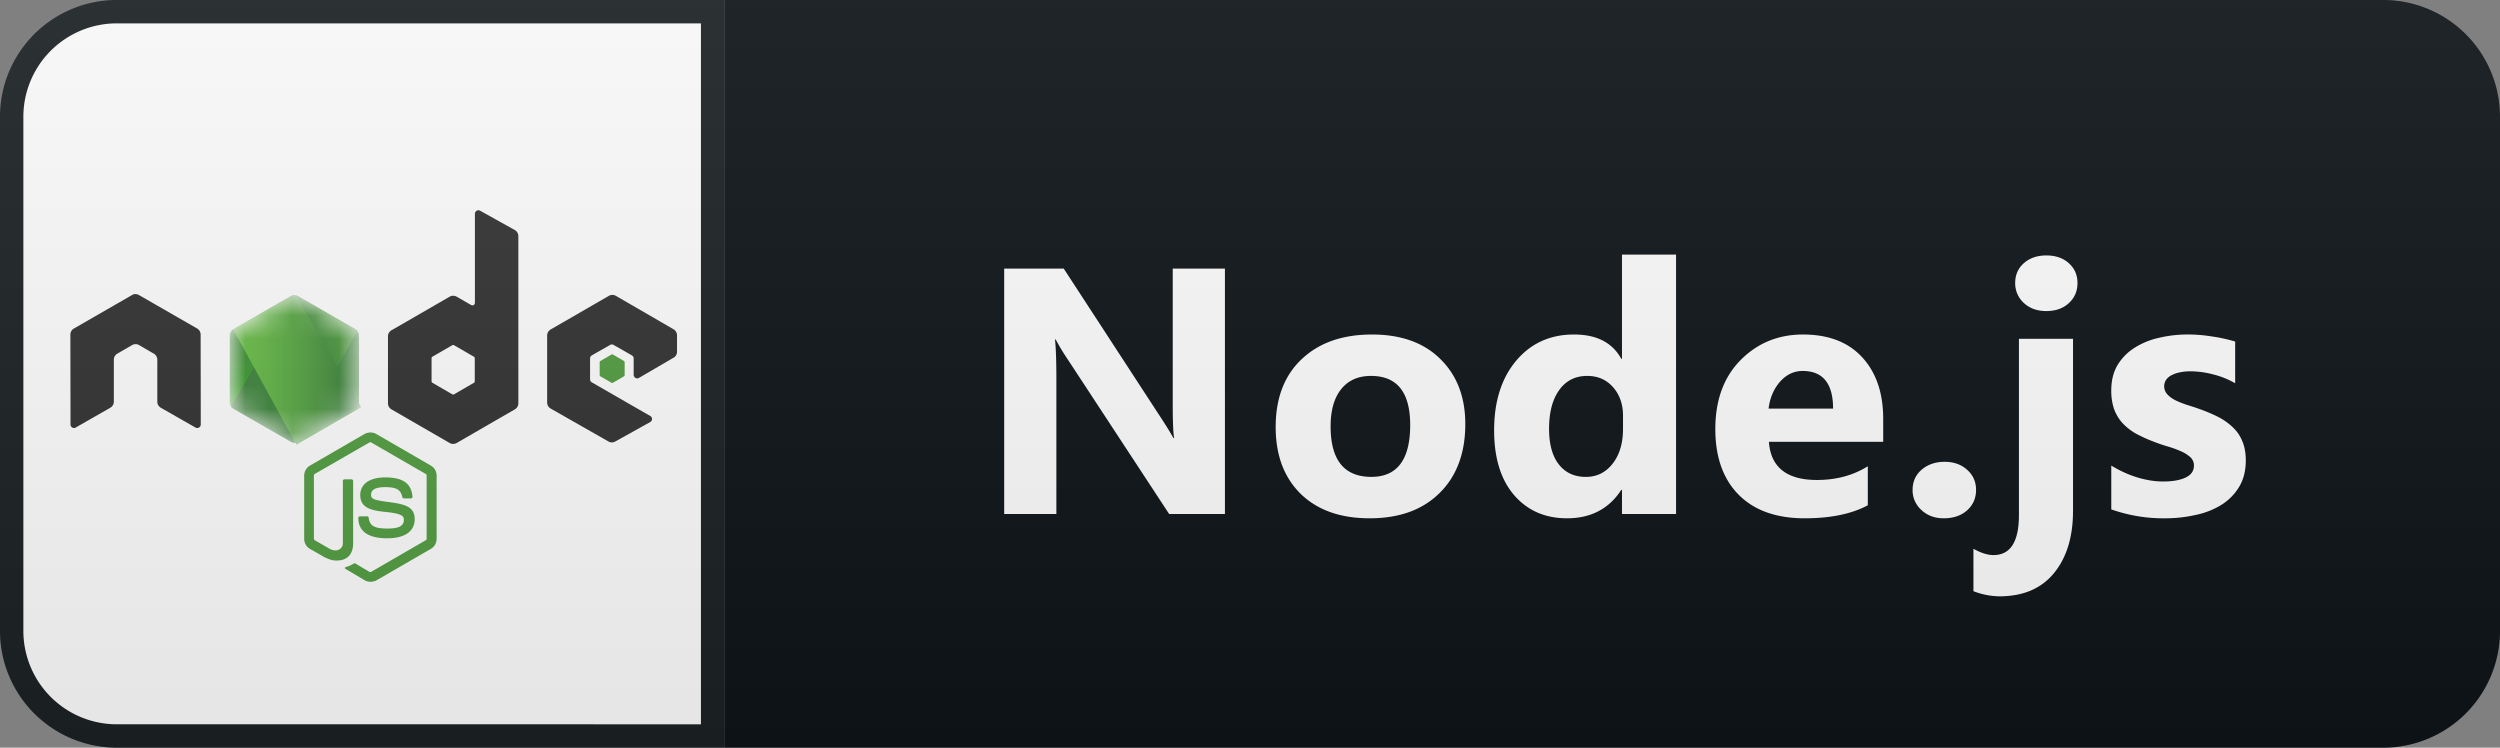 <svg xmlns="http://www.w3.org/2000/svg" width="107" height="32" fill="none" viewBox="0 0 107 32">
  <rect x="0" y="0" width="107" height="32" fill="#808080" stroke="none"/>
  <path fill="#0F1418" d="M102 0H31v32h71a5 5 0 005-5V5a5 5 0 00-5-5z"/>
  <path fill="#fff" stroke="#1C2125" d="M5 .5h25.5v31H5A4.5 4.5 0 01.5 27V5A4.5 4.5 0 015 .5z"/>
  <g clip-path="url(#clip0_2_85)">
    <path fill="#539E43" d="M15.853 24.9a.515.515 0 01-.246-.065l-.78-.464c-.118-.064-.06-.088-.024-.1.158-.053.188-.064.352-.158.018-.012.041-.006.059.006l.598.358c.024.011.053.011.07 0l2.342-1.356c.024-.012.036-.035.036-.065v-2.705c0-.03-.012-.053-.036-.065l-2.341-1.35c-.024-.012-.053-.012-.07 0l-2.342 1.35c-.024.012-.036.041-.036.065v2.705c0 .024.012.053.036.065l.64.37c.346.176.563-.03.563-.235v-2.67c0-.036.03-.07.07-.07h.3c.035 0 .07.028.07.07v2.67c0 .464-.253.734-.693.734-.135 0-.24 0-.54-.147l-.616-.352a.495.495 0 01-.246-.429v-2.705c0-.176.094-.34.246-.429l2.342-1.356a.524.524 0 01.493 0l2.342 1.356a.495.495 0 01.246.429v2.705c0 .176-.094.34-.246.429L16.1 24.846a.6.6 0 01-.247.053zm.722-1.861c-1.027 0-1.238-.47-1.238-.869 0-.035.03-.07.07-.07h.306c.035 0 .064.023.064.058.047.311.182.464.804.464.493 0 .704-.111.704-.376 0-.152-.058-.264-.827-.34-.64-.064-1.039-.205-1.039-.716 0-.475.4-.757 1.068-.757.752 0 1.121.258 1.168.822a.095.095 0 01-.017.052c-.012.012-.03.024-.047.024h-.306a.069.069 0 01-.064-.053c-.07-.323-.252-.428-.734-.428-.54 0-.604.187-.604.328 0 .17.076.223.804.317.722.094 1.062.23 1.062.734-.006.516-.428.81-1.174.81z"/>
    <path fill="#333" d="M8.587 14.317a.299.299 0 00-.152-.258l-2.489-1.432a.362.362 0 00-.135-.041h-.023a.279.279 0 00-.135.041L3.164 14.06a.298.298 0 00-.152.258l.006 3.85c0 .053.029.106.076.13.047.029.106.029.147 0l1.479-.846a.299.299 0 00.152-.258v-1.802c0-.105.059-.205.153-.258l.628-.364c.047-.029.1-.04.152-.04.053 0 .106.011.147.04l.628.364a.299.299 0 01.153.259v1.801c0 .106.058.206.152.258l1.48.846c.046.029.105.029.152 0a.146.146 0 00.076-.13l-.006-3.85zM20.549 9.018a.161.161 0 00-.147 0 .153.153 0 00-.076.129v3.815c0 .035-.018.07-.053.094a.112.112 0 01-.106 0l-.622-.358a.303.303 0 00-.3 0l-2.488 1.437a.299.299 0 00-.152.259v2.87c0 .105.058.205.152.258l2.488 1.438a.302.302 0 00.3 0l2.488-1.438a.299.299 0 00.153-.258v-7.155a.301.301 0 00-.153-.264l-1.485-.827zm-.23 7.3c0 .03-.011.053-.035.065l-.85.493a.087.087 0 01-.077 0l-.85-.493c-.024-.011-.036-.04-.036-.064v-.986c0-.03.012-.053.035-.065l.851-.493a.087.087 0 01.076 0l.851.493c.024.012.036.041.036.065v.986zM28.83 15.31a.293.293 0 00.147-.259v-.698a.306.306 0 00-.147-.259l-2.47-1.432a.302.302 0 00-.3 0L23.57 14.1a.298.298 0 00-.152.258v2.87c0 .106.058.206.152.259l2.471 1.408a.292.292 0 00.294 0l1.496-.833a.146.146 0 00.076-.13.146.146 0 00-.076-.128l-2.5-1.438a.153.153 0 01-.076-.13v-.897c0-.053.029-.106.076-.13l.78-.445a.143.143 0 01.153 0l.78.446c.048.029.077.076.077.129v.704c0 .053.03.106.076.129.047.03.106.03.153 0l1.479-.863z"/>
    <path fill="#539E43" d="M26.171 15.174a.053.053 0 01.059 0l.475.276c.018.012.03.03.03.053v.552a.062.062 0 01-.03.052l-.475.276a.053.053 0 01-.059 0l-.475-.276a.062.062 0 01-.03-.052v-.552c0-.024.012-.041.03-.053l.475-.276z"/>
    <mask id="a" width="7" height="7" x="9" y="12" maskUnits="userSpaceOnUse" style="mask-type:alpha">
      <path fill="#fff" d="M12.748 12.674a.303.303 0 00-.299 0L9.98 14.1a.293.293 0 00-.147.258v2.859c0 .105.058.205.146.258L12.45 18.9a.302.302 0 00.3 0l2.47-1.426a.293.293 0 00.147-.258v-2.858a.306.306 0 00-.147-.259l-2.47-1.426z"/>
    </mask>
    <g mask="url(#a)">
      <path fill="url(#paint0_linear_2_85)" d="M12.748 12.674a.303.303 0 00-.299 0L9.98 14.1a.293.293 0 00-.147.258v2.859c0 .105.058.205.146.258L12.45 18.9a.302.302 0 00.3 0l2.47-1.426a.293.293 0 00.147-.258v-2.858a.306.306 0 00-.147-.259l-2.47-1.426z"/>
      <path fill="url(#paint1_linear_2_85)" d="M15.225 14.1l-2.482-1.426a.41.41 0 00-.077-.03L9.884 17.41c.023.029.051.052.083.07l2.482 1.427c.07.041.153.053.229.03l2.612-4.778a.309.309 0 00-.065-.059z"/>
      <path fill="url(#paint2_linear_2_85)" fill-rule="evenodd" d="M15.231 17.475a.334.334 0 00.147-.188l-2.724-4.648a.298.298 0 00-.21.035l-2.466 1.42 2.659 4.848a.413.413 0 00.111-.035l2.483-1.432z" clip-rule="evenodd"/>
      <path fill="url(#paint3_linear_2_85)" fill-rule="evenodd" d="M15.231 17.475l-2.477 1.426a.351.351 0 01-.111.035l.047.088 2.747-1.59v-.035l-.071-.118a.272.272 0 01-.135.194z" clip-rule="evenodd"/>
      <path fill="url(#paint4_linear_2_85)" fill-rule="evenodd" d="M15.231 17.475l-2.477 1.426a.351.351 0 01-.111.035l.047.088 2.747-1.59v-.035l-.071-.118a.272.272 0 01-.135.194z" clip-rule="evenodd"/>
    </g>
  </g>
  <path fill="#fff" d="M52.427 22H50.04l-4.329-6.6a9.568 9.568 0 01-.527-.87h-.03c.04.37.059.937.059 1.699V22h-2.234V11.497h2.549l4.167 6.394c.19.288.367.574.528.857h.029c-.04-.244-.059-.725-.059-1.443v-5.808h2.234V22zm6.194.183c-1.25 0-2.234-.349-2.952-1.047-.713-.703-1.07-1.655-1.07-2.857 0-1.24.372-2.21 1.114-2.907.742-.704 1.745-1.055 3.01-1.055 1.245 0 2.222.351 2.93 1.055.708.698 1.062 1.623 1.062 2.776 0 1.245-.367 2.229-1.099 2.951-.727.723-1.726 1.084-2.995 1.084zm.058-6.094c-.547 0-.972.188-1.274.564-.303.376-.455.909-.455 1.597 0 1.44.582 2.16 1.744 2.16 1.108 0 1.662-.74 1.662-2.219 0-1.401-.559-2.102-1.677-2.102zM71.735 22h-2.314v-1.033h-.03c-.527.81-1.301 1.216-2.322 1.216-.937 0-1.691-.33-2.263-.989-.571-.664-.857-1.589-.857-2.775 0-1.24.315-2.234.945-2.982.63-.747 1.455-1.12 2.476-1.12.967 0 1.64.347 2.021 1.04h.03v-4.46h2.314V22zm-2.27-3.648v-.563c0-.489-.142-.894-.425-1.216-.284-.323-.652-.484-1.106-.484-.513 0-.913.203-1.201.608-.288.4-.433.952-.433 1.655 0 .66.14 1.168.418 1.524.278.356.664.535 1.157.535.469 0 .85-.188 1.143-.564.298-.376.447-.874.447-1.495zm11.137.557h-4.893c.078 1.089.764 1.634 2.058 1.634.825 0 1.55-.196 2.175-.587v1.67c-.693.372-1.594.557-2.702.557-1.211 0-2.151-.334-2.82-1.003-.669-.674-1.004-1.612-1.004-2.813 0-1.245.362-2.231 1.085-2.959.722-.727 1.61-1.091 2.665-1.091 1.094 0 1.939.325 2.535.974.6.65.9 1.53.9 2.644v.974zm-2.146-1.42c0-1.075-.435-1.612-1.304-1.612-.371 0-.694.154-.967.461-.269.308-.432.691-.49 1.15h2.76zm4.735 4.694c-.38 0-.698-.117-.952-.352a1.13 1.13 0 01-.38-.864c0-.351.129-.64.387-.864.264-.225.591-.337.982-.337.395 0 .718.115.967.344.254.225.38.51.38.857 0 .357-.129.65-.388.88-.254.224-.586.336-.996.336zm4.392-8.87c-.391 0-.71-.114-.96-.344a1.132 1.132 0 01-.373-.857c0-.346.124-.63.373-.85.25-.219.569-.329.96-.329.395 0 .715.11.96.33.248.22.373.503.373.85 0 .35-.125.639-.374.864-.244.224-.564.336-.96.336zm1.142 8.555c0 1.109-.27 1.995-.813 2.659-.542.664-1.323.996-2.344.996a3.24 3.24 0 01-1.105-.22v-1.816c.322.18.607.27.857.27.727 0 1.09-.57 1.09-1.713V14.5h2.315v7.368zm1.638-.066v-1.875c.38.23.759.4 1.135.513.38.112.74.168 1.077.168.41 0 .732-.056.966-.168.24-.112.36-.283.36-.513a.475.475 0 00-.162-.366 1.485 1.485 0 00-.417-.256 4.47 4.47 0 00-.55-.198 6.726 6.726 0 01-.578-.198 6.051 6.051 0 01-.791-.359 2.44 2.44 0 01-.572-.454 1.857 1.857 0 01-.351-.593 2.436 2.436 0 01-.117-.798c0-.42.09-.782.27-1.084.186-.303.43-.55.733-.74a3.275 3.275 0 011.047-.425 5.37 5.37 0 011.231-.14c.332 0 .669.028 1.01.082.343.048.68.122 1.011.22v1.786a3.55 3.55 0 00-.944-.38 3.825 3.825 0 00-.982-.132c-.151 0-.295.014-.432.043a1.245 1.245 0 00-.352.118.61.61 0 00-.241.197.507.507 0 00.044.623c.088.098.202.183.344.256.142.069.298.132.469.19.175.055.349.11.52.17.307.107.586.224.835.35a2.6 2.6 0 01.637.448c.18.17.317.37.41.6.098.23.147.503.147.82 0 .445-.098.826-.293 1.143-.19.313-.447.569-.77.77a3.432 3.432 0 01-1.105.424c-.415.093-.847.14-1.297.14a6.7 6.7 0 01-2.292-.382z"/>
  <path fill="url(#paint5_linear_2_85)" d="M102 0H5a5 5 0 00-5 5v22a5 5 0 005 5h97a5 5 0 005-5V5a5 5 0 00-5-5z"/>
  <defs>
    <linearGradient id="paint0_linear_2_85" x1="13.605" x2="10.897" y1="13.737" y2="17.993" gradientUnits="userSpaceOnUse">
      <stop stop-color="#41873F"/>
      <stop offset=".329" stop-color="#418B3D"/>
      <stop offset=".635" stop-color="#419637"/>
      <stop offset=".932" stop-color="#3FA92D"/>
      <stop offset="1" stop-color="#3FAE2A"/>
    </linearGradient>
    <linearGradient id="paint1_linear_2_85" x1="12.224" x2="19.006" y1="16.122" y2="12.437" gradientUnits="userSpaceOnUse">
      <stop offset=".138" stop-color="#41873F"/>
      <stop offset=".403" stop-color="#54A044"/>
      <stop offset=".714" stop-color="#66B848"/>
      <stop offset=".908" stop-color="#6CC04A"/>
    </linearGradient>
    <linearGradient id="paint2_linear_2_85" x1="9.741" x2="15.459" y1="15.788" y2="15.788" gradientUnits="userSpaceOnUse">
      <stop offset=".092" stop-color="#6CC04A"/>
      <stop offset=".286" stop-color="#66B848"/>
      <stop offset=".597" stop-color="#54A044"/>
      <stop offset=".862" stop-color="#41873F"/>
    </linearGradient>
    <linearGradient id="paint3_linear_2_85" x1="9.741" x2="15.459" y1="18.158" y2="18.158" gradientUnits="userSpaceOnUse">
      <stop offset=".092" stop-color="#6CC04A"/>
      <stop offset=".286" stop-color="#66B848"/>
      <stop offset=".597" stop-color="#54A044"/>
      <stop offset=".862" stop-color="#41873F"/>
    </linearGradient>
    <linearGradient id="paint4_linear_2_85" x1="16.292" x2="14.843" y1="13.602" y2="21.192" gradientUnits="userSpaceOnUse">
      <stop stop-color="#41873F"/>
      <stop offset=".329" stop-color="#418B3D"/>
      <stop offset=".635" stop-color="#419637"/>
      <stop offset=".932" stop-color="#3FA92D"/>
      <stop offset="1" stop-color="#3FAE2A"/>
    </linearGradient>
    <linearGradient id="paint5_linear_2_85" x1="0" x2="0" y1="0" y2="32" gradientUnits="userSpaceOnUse">
      <stop stop-color="#BBB" stop-opacity=".1"/>
      <stop offset="1" stop-opacity=".1"/>
    </linearGradient>
    <clipPath id="clip0_2_85">
      <path fill="#fff" d="M0 0h26v15.945H0z" transform="translate(3 9)"/>
    </clipPath>
  </defs>
</svg>
